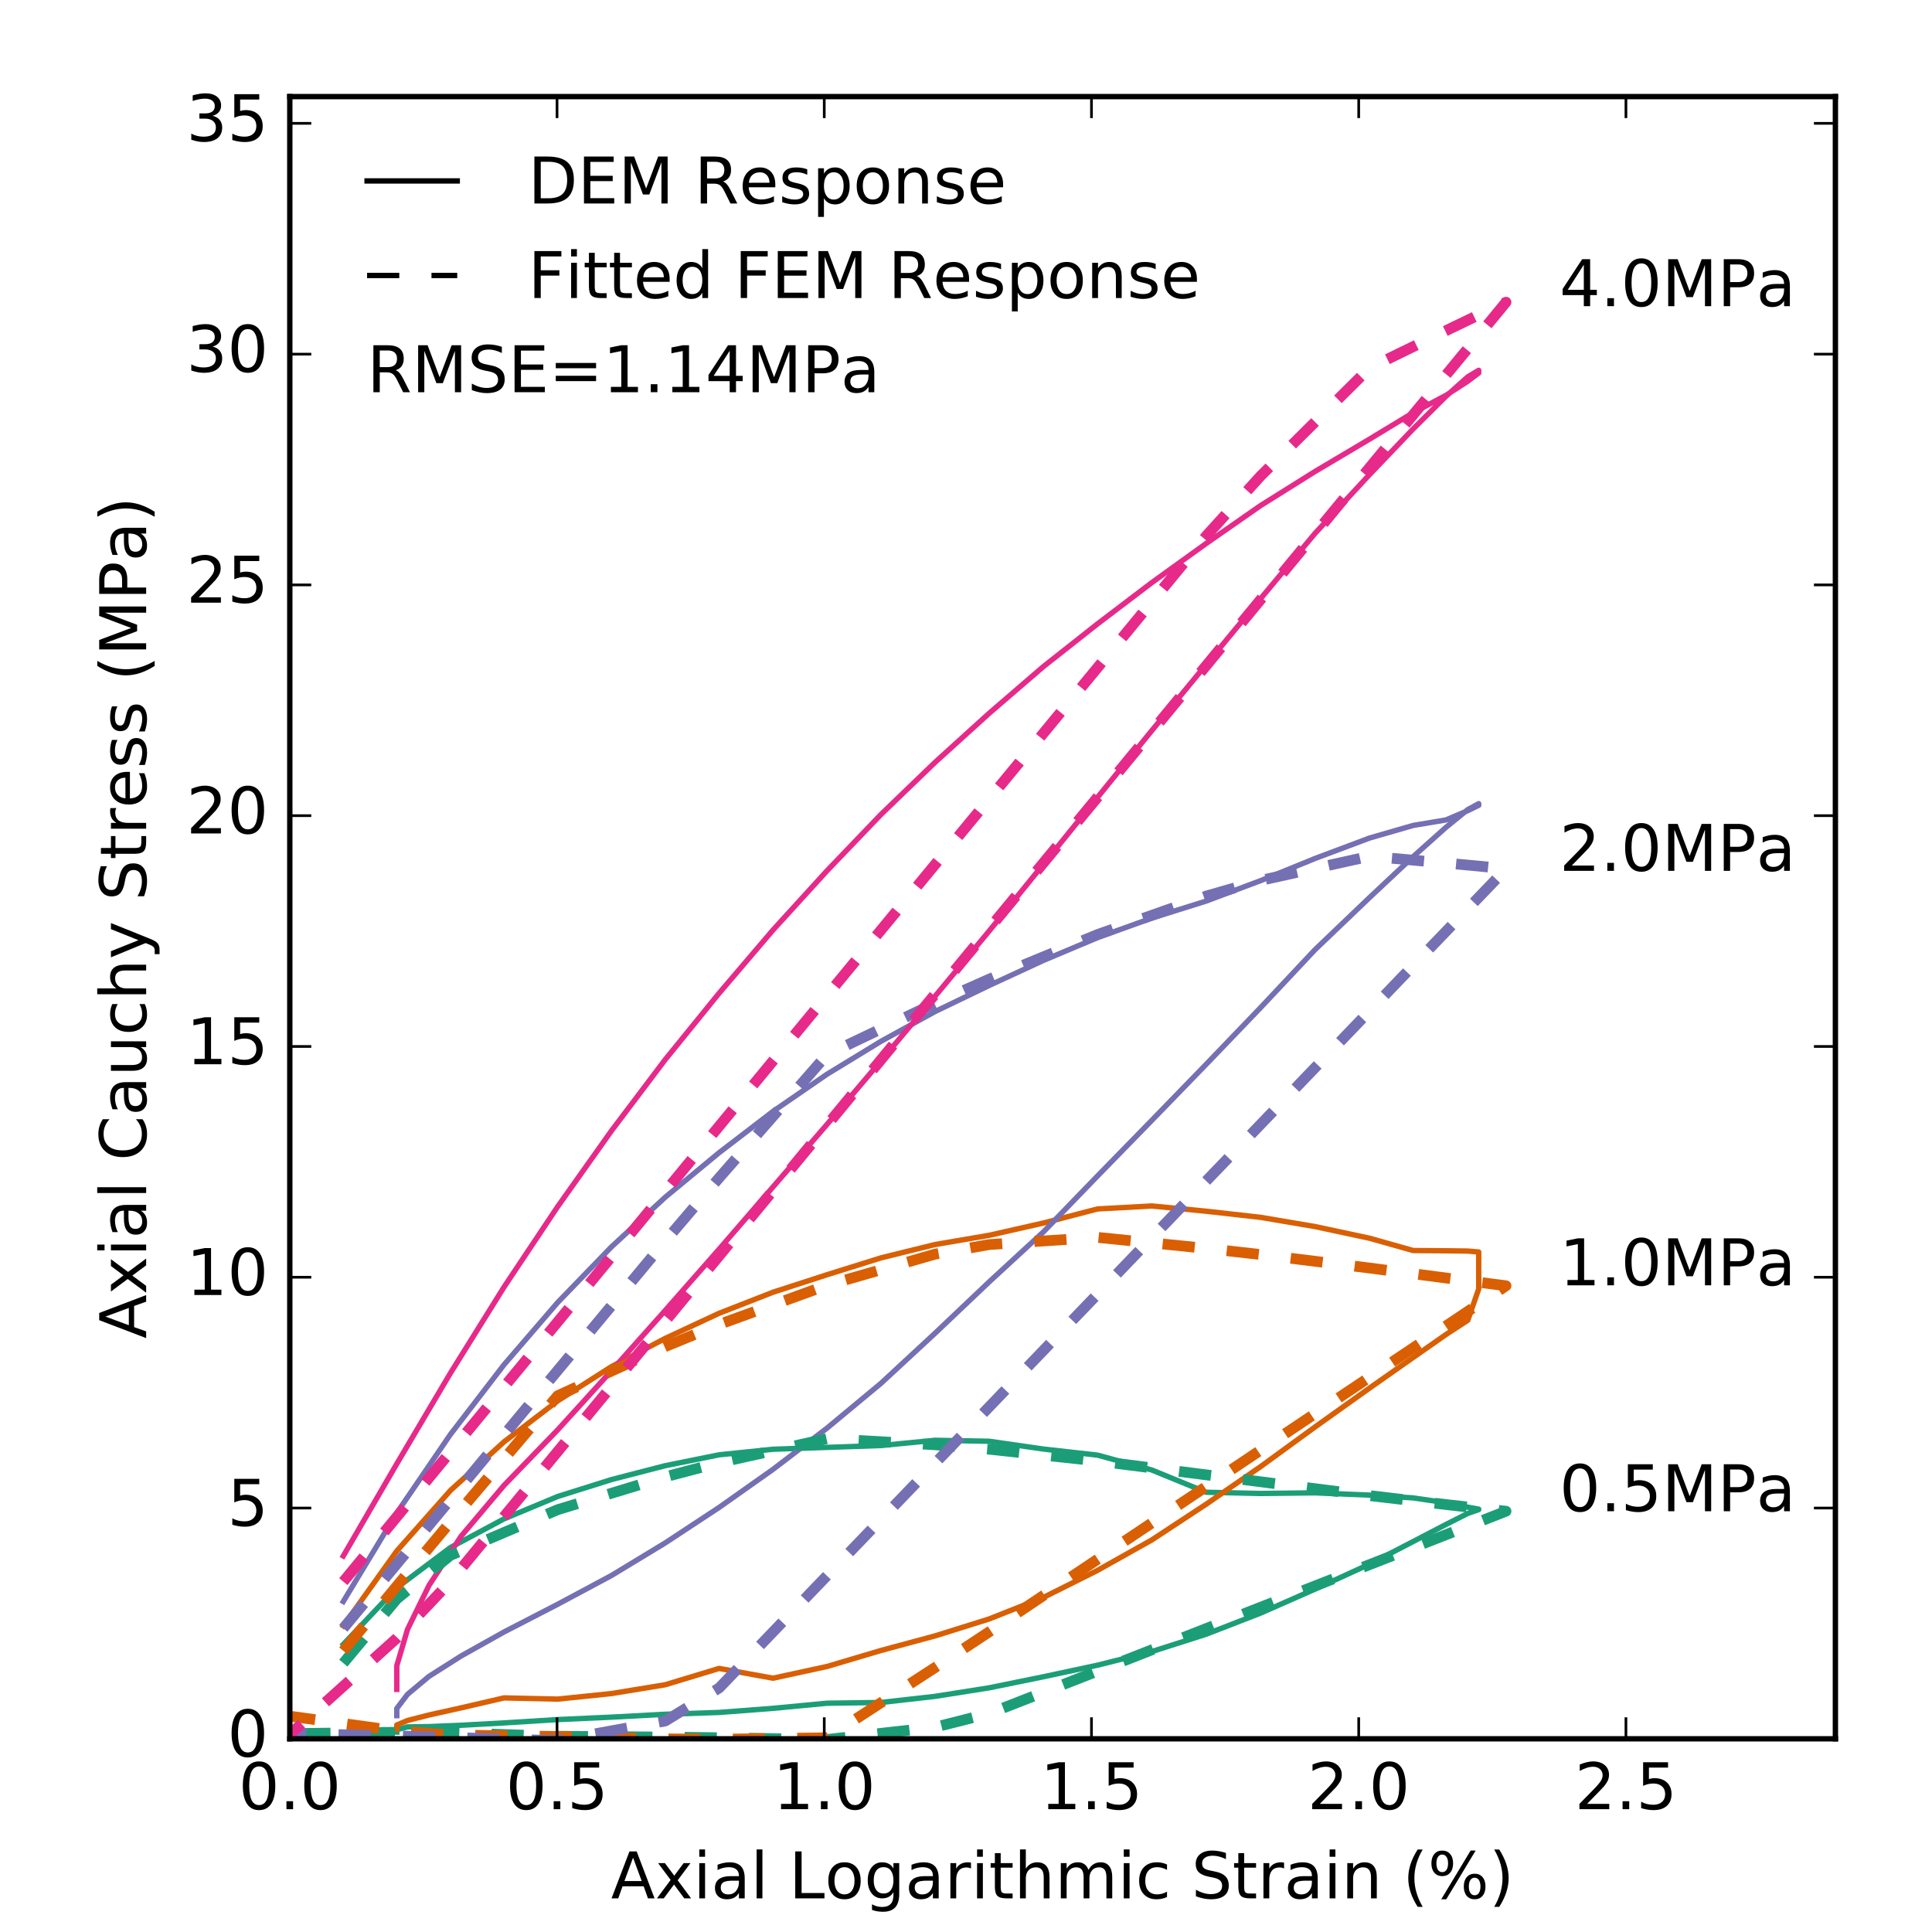 <?xml version="1.0" encoding="utf-8" standalone="no"?>
<!DOCTYPE svg PUBLIC "-//W3C//DTD SVG 1.1//EN"
  "http://www.w3.org/Graphics/SVG/1.1/DTD/svg11.dtd">
<!-- Created with matplotlib (http://matplotlib.org/) -->
<svg height="360pt" version="1.1" viewBox="0 0 360 360" width="360pt" xmlns="http://www.w3.org/2000/svg" xmlns:xlink="http://www.w3.org/1999/xlink">
 <defs>
  <style type="text/css">
*{stroke-linecap:butt;stroke-linejoin:round;stroke-miterlimit:100000;}
  </style>
 </defs>
 <g id="figure_1">
  <g id="patch_1">
   <path d="M 0 360 
L 360 360 
L 360 0 
L 0 0 
z
" style="fill:#ffffff;"/>
  </g>
  <g id="axes_1">
   <g id="patch_2">
    <path d="M 54 324 
L 342 324 
L 342 18 
L 54 18 
z
" style="fill:#ffffff;"/>
   </g>
   <g id="line2d_1">
    <path clip-path="url(#pdd8a6bfdb7)" d="M 63.964 306.403 
L 73.937 295.862 
L 83.921 288.363 
L 93.915 283.021 
L 103.919 278.848 
L 113.932 275.698 
L 123.956 273.109 
L 133.99 271.083 
L 144.035 270.045 
L 154.089 269.7 
L 164.153 269.355 
L 174.228 268.377 
L 184.313 268.555 
L 194.408 270.008 
L 204.513 271.143 
L 214.628 273.914 
L 224.754 278.06 
L 234.89 278.287 
L 245.037 278.171 
L 255.194 278.592 
L 263.327 279.112 
L 269.431 280.012 
L 273.502 280.837 
L 275.538 281.206 
L 275.538 281.295 
L 273.502 282.002 
L 269.431 284.062 
L 263.327 287.238 
L 255.194 291.456 
L 245.037 296.107 
L 234.89 300.58 
L 224.754 304.51 
L 214.628 307.743 
L 204.513 310.282 
L 194.408 312.441 
L 184.313 314.5 
L 174.228 316.093 
L 164.153 317.233 
L 154.089 317.369 
L 144.035 318.324 
L 133.99 319.09 
L 123.956 319.427 
L 113.932 319.964 
L 103.919 320.418 
L 93.915 321.039 
L 85.919 321.477 
L 79.926 321.725 
L 75.933 321.781 
L 73.937 322.314 
L 73.937 322.752 
" style="fill:none;stroke:#1b9e77;stroke-linecap:square;"/>
   </g>
   <g id="line2d_2">
    <path clip-path="url(#pdd8a6bfdb7)" d="M 63.964 302.957 
L 73.937 289.002 
L 83.921 277.734 
L 93.915 268.667 
L 103.919 261.029 
L 113.932 254.655 
L 123.956 249.387 
L 133.99 244.711 
L 144.035 240.788 
L 154.089 237.53 
L 164.153 234.387 
L 174.228 231.9 
L 184.313 230.181 
L 194.408 227.896 
L 204.513 225.267 
L 214.628 224.717 
L 224.754 225.693 
L 234.89 226.835 
L 245.037 228.552 
L 255.194 230.726 
L 263.327 233.016 
L 269.431 233.063 
L 273.502 233.116 
L 275.538 233.291 
L 275.538 240.173 
L 273.502 246.012 
L 269.431 248.67 
L 263.327 252.941 
L 255.194 258.649 
L 245.037 265.892 
L 234.89 273.285 
L 224.754 280.282 
L 214.628 286.939 
L 204.513 292.613 
L 194.408 297.667 
L 184.313 301.67 
L 174.228 304.826 
L 164.153 307.542 
L 154.089 310.528 
L 144.035 312.707 
L 133.99 310.887 
L 123.956 313.926 
L 113.932 315.571 
L 103.919 316.605 
L 93.915 316.379 
L 85.919 318.232 
L 79.926 319.565 
L 75.933 320.587 
L 73.937 321.425 
L 73.937 322.217 
" style="fill:none;stroke:#d95f02;stroke-linecap:square;"/>
   </g>
   <g id="line2d_3">
    <path clip-path="url(#pdd8a6bfdb7)" d="M 63.964 298.417 
L 73.937 281.914 
L 83.921 267.296 
L 93.915 254.297 
L 103.919 242.694 
L 113.932 232.337 
L 123.956 223.083 
L 133.99 214.79 
L 144.035 207.094 
L 154.089 200.175 
L 164.153 194.036 
L 174.228 188.493 
L 184.313 183.632 
L 194.408 178.97 
L 204.513 174.707 
L 214.628 171.076 
L 224.754 167.899 
L 234.89 164.097 
L 245.037 159.966 
L 255.194 156.156 
L 263.327 153.806 
L 269.431 152.784 
L 273.502 151.051 
L 275.538 150.057 
L 275.538 149.745 
L 273.502 150.853 
L 269.431 154.163 
L 263.327 159.618 
L 255.194 167.246 
L 245.037 176.959 
L 234.89 187.759 
L 224.754 198.318 
L 214.628 208.754 
L 204.513 219.119 
L 194.408 229.564 
L 184.313 238.864 
L 174.228 248.435 
L 164.153 257.764 
L 154.089 266.121 
L 144.035 273.795 
L 133.99 280.895 
L 123.956 287.499 
L 113.932 293.576 
L 103.919 298.933 
L 93.915 304.096 
L 85.919 308.571 
L 79.926 312.374 
L 75.933 315.715 
L 73.937 318.345 
L 73.937 319.692 
" style="fill:none;stroke:#7570b3;stroke-linecap:square;"/>
   </g>
   <g id="line2d_4">
    <path clip-path="url(#pdd8a6bfdb7)" d="M 63.964 289.936 
L 73.937 272.759 
L 83.921 255.875 
L 93.915 239.825 
L 103.919 224.83 
L 113.932 210.716 
L 123.956 197.438 
L 133.99 185.077 
L 144.035 173.295 
L 154.089 162.264 
L 164.153 151.765 
L 174.228 142.055 
L 184.313 132.914 
L 194.408 124.221 
L 204.513 116.248 
L 214.628 108.56 
L 224.754 101.268 
L 234.89 94.205 
L 245.037 87.853 
L 255.194 81.825 
L 263.327 76.898 
L 269.431 73.671 
L 273.502 71.029 
L 275.538 69.504 
L 275.538 69 
L 273.502 70.216 
L 269.431 73.855 
L 263.327 79.916 
L 255.194 88.427 
L 245.037 99.381 
L 234.89 111.553 
L 224.754 123.821 
L 214.628 136.125 
L 204.513 148.568 
L 194.408 161.062 
L 184.313 173.481 
L 174.228 185.643 
L 164.153 197.679 
L 154.089 209.53 
L 144.035 221.171 
L 133.99 232.773 
L 123.956 244.179 
L 113.932 255.422 
L 103.919 266.431 
L 93.915 276.776 
L 85.919 286.251 
L 79.926 295.439 
L 75.933 303.615 
L 73.937 310.383 
L 73.937 314.792 
" style="fill:none;stroke:#e7298a;stroke-linecap:square;"/>
   </g>
   <g id="line2d_5">
    <path clip-path="url(#pdd8a6bfdb7)" d="M 63.971 309.893 
L 73.942 297.935 
L 83.926 289.814 
L 93.922 285.56 
L 103.919 281.307 
L 113.94 278.249 
L 123.961 275.194 
L 133.995 272.548 
L 144.042 270.314 
L 154.089 268.079 
L 164.161 268.645 
L 174.233 269.211 
L 184.317 270.041 
L 194.415 271.136 
L 204.512 272.232 
L 214.636 273.523 
L 224.759 274.814 
L 234.895 276.105 
L 245.044 277.396 
L 255.194 278.687 
L 262.822 279.575 
L 270.449 280.463 
L 275.539 281.044 
L 278.083 281.318 
L 280.627 281.592 
L 278.085 282.588 
L 275.536 283.586 
L 270.452 285.576 
L 262.817 288.563 
L 255.183 291.551 
L 245.044 295.519 
L 234.895 299.491 
L 224.759 303.458 
L 214.637 307.42 
L 204.514 311.381 
L 194.417 315.333 
L 184.321 319.285 
L 174.236 321.839 
L 164.164 322.982 
L 154.091 324.125 
L 144.044 323.961 
L 133.997 323.797 
L 123.962 323.676 
L 113.941 323.599 
L 103.919 323.522 
L 93.923 323.202 
L 83.927 322.882 
L 73.943 322.78 
L 63.972 322.906 
L 54 323.032 
" style="fill:none;stroke:#1b9e77;stroke-dasharray:6,6;stroke-dashoffset:0.0;stroke-width:2.0;"/>
   </g>
   <g id="line2d_6">
    <path clip-path="url(#pdd8a6bfdb7)" d="M 63.972 307.616 
L 73.943 295.533 
L 83.927 283.606 
L 93.923 271.838 
L 103.92 260.07 
L 113.941 255.478 
L 123.962 250.906 
L 133.996 246.793 
L 144.042 243.143 
L 154.089 239.492 
L 164.161 236.592 
L 174.233 233.692 
L 184.318 231.907 
L 194.415 231.237 
L 204.512 230.568 
L 214.635 231.591 
L 224.758 232.622 
L 234.894 233.765 
L 245.042 235.021 
L 255.191 236.277 
L 262.819 237.27 
L 270.446 238.263 
L 275.537 238.925 
L 278.081 239.255 
L 280.624 239.585 
L 278.085 241.289 
L 275.536 242.994 
L 270.447 246.402 
L 262.816 251.511 
L 255.186 256.62 
L 245.041 263.412 
L 234.893 270.207 
L 224.757 276.994 
L 214.634 283.772 
L 204.511 290.55 
L 194.414 297.311 
L 184.317 304.072 
L 174.232 310.724 
L 164.16 317.266 
L 154.088 323.809 
L 144.041 323.949 
L 133.994 324.069 
L 123.959 324.018 
L 113.938 323.794 
L 103.917 323.571 
L 93.921 323.427 
L 83.924 323.283 
L 73.941 322.526 
L 63.97 321.156 
L 53.999 319.786 
" style="fill:none;stroke:#d95f02;stroke-dasharray:6,6;stroke-dashoffset:0.0;stroke-width:2.0;"/>
   </g>
   <g id="line2d_7">
    <path clip-path="url(#pdd8a6bfdb7)" d="M 63.971 303.406 
L 73.943 291.412 
L 83.926 279.403 
L 93.922 267.378 
L 103.918 255.354 
L 113.94 243.299 
L 123.961 231.244 
L 133.995 219.479 
L 144.042 208.003 
L 154.089 196.527 
L 164.161 191.718 
L 174.233 186.93 
L 184.318 182.454 
L 194.416 178.295 
L 204.513 174.137 
L 214.636 170.552 
L 224.759 166.969 
L 234.895 164.053 
L 245.045 161.806 
L 255.194 159.559 
L 262.823 160.234 
L 270.447 160.914 
L 275.542 161.385 
L 278.083 161.644 
L 280.624 161.904 
L 278.089 164.55 
L 275.54 167.203 
L 270.451 172.5 
L 262.819 180.443 
L 255.187 188.387 
L 245.045 198.943 
L 234.896 209.507 
L 224.759 220.058 
L 214.635 230.595 
L 204.512 241.132 
L 194.414 251.643 
L 184.317 262.153 
L 174.232 272.65 
L 164.16 283.134 
L 154.088 293.618 
L 144.042 304.076 
L 133.995 314.534 
L 123.961 320.682 
L 113.939 322.515 
L 103.918 324.349 
L 93.922 324.048 
L 83.925 323.74 
L 73.942 323.469 
L 63.971 323.238 
L 54 323.006 
" style="fill:none;stroke:#7570b3;stroke-dasharray:6,6;stroke-dashoffset:0.0;stroke-width:2.0;"/>
   </g>
   <g id="line2d_8">
    <path clip-path="url(#pdd8a6bfdb7)" d="M 63.972 294.715 
L 73.943 282.632 
L 83.927 270.533 
L 93.923 258.419 
L 103.919 246.304 
L 113.941 234.16 
L 123.962 222.015 
L 133.996 209.855 
L 144.043 197.68 
L 154.09 185.504 
L 164.163 173.298 
L 174.235 161.092 
L 184.32 148.87 
L 194.418 136.633 
L 204.516 124.396 
L 214.64 112.128 
L 224.764 99.86 
L 234.901 88.686 
L 245.051 78.622 
L 255.2 68.558 
L 262.829 64.833 
L 270.452 61.122 
L 275.552 58.668 
L 278.09 57.488 
L 280.628 56.308 
L 278.098 59.382 
L 275.547 62.474 
L 270.458 68.64 
L 262.826 77.89 
L 255.193 87.14 
L 245.051 99.43 
L 234.901 111.729 
L 224.765 124.013 
L 214.642 136.281 
L 204.519 148.549 
L 194.421 160.786 
L 184.324 173.024 
L 174.239 185.245 
L 164.167 197.452 
L 154.095 209.658 
L 144.049 221.833 
L 134.003 234.009 
L 123.969 246.169 
L 113.947 258.314 
L 103.926 270.458 
L 93.929 282.573 
L 83.933 294.687 
L 73.949 305.233 
L 63.979 314.201 
L 54.008 323.169 
" style="fill:none;stroke:#e7298a;stroke-dasharray:6,6;stroke-dashoffset:0.0;stroke-width:2.0;"/>
   </g>
   <g id="patch_3">
    <path d="M 342 324 
L 342 18 
" style="fill:none;stroke:#000000;stroke-linecap:square;stroke-linejoin:miter;"/>
   </g>
   <g id="patch_4">
    <path d="M 54 324 
L 342 324 
" style="fill:none;stroke:#000000;stroke-linecap:square;stroke-linejoin:miter;"/>
   </g>
   <g id="patch_5">
    <path d="M 54 18 
L 342 18 
" style="fill:none;stroke:#000000;stroke-linecap:square;stroke-linejoin:miter;"/>
   </g>
   <g id="patch_6">
    <path d="M 54 324 
L 54 18 
" style="fill:none;stroke:#000000;stroke-linecap:square;stroke-linejoin:miter;"/>
   </g>
   <g id="matplotlib.axis_1">
    <g id="xtick_1">
     <g id="line2d_9">
      <defs>
       <path d="M 0 0 
L 0 -4 
" id="m0131e98c59" style="stroke:#000000;stroke-width:0.5;"/>
      </defs>
      <g>
       <use style="stroke:#000000;stroke-width:0.5;" x="54.0" xlink:href="#m0131e98c59" y="324.0"/>
      </g>
     </g>
     <g id="line2d_10">
      <defs>
       <path d="M 0 0 
L 0 4 
" id="m4ff330adbf" style="stroke:#000000;stroke-width:0.5;"/>
      </defs>
      <g>
       <use style="stroke:#000000;stroke-width:0.5;" x="54.0" xlink:href="#m4ff330adbf" y="18.0"/>
      </g>
     </g>
     <g id="text_1">
      <!-- 0.0 -->
      <defs>
       <path d="M 31.781 66.406 
Q 24.172 66.406 20.328 58.906 
Q 16.5 51.422 16.5 36.375 
Q 16.5 21.391 20.328 13.891 
Q 24.172 6.391 31.781 6.391 
Q 39.453 6.391 43.281 13.891 
Q 47.125 21.391 47.125 36.375 
Q 47.125 51.422 43.281 58.906 
Q 39.453 66.406 31.781 66.406 
M 31.781 74.219 
Q 44.047 74.219 50.516 64.516 
Q 56.984 54.828 56.984 36.375 
Q 56.984 17.969 50.516 8.266 
Q 44.047 -1.422 31.781 -1.422 
Q 19.531 -1.422 13.062 8.266 
Q 6.594 17.969 6.594 36.375 
Q 6.594 54.828 13.062 64.516 
Q 19.531 74.219 31.781 74.219 
" id="BitstreamVeraSans-Roman-30"/>
       <path d="M 10.688 12.406 
L 21 12.406 
L 21 0 
L 10.688 0 
z
" id="BitstreamVeraSans-Roman-2e"/>
      </defs>
      <g transform="translate(44.458 337.118)scale(0.12 -0.12)">
       <use xlink:href="#BitstreamVeraSans-Roman-30"/>
       <use x="63.623" xlink:href="#BitstreamVeraSans-Roman-2e"/>
       <use x="95.41" xlink:href="#BitstreamVeraSans-Roman-30"/>
      </g>
     </g>
    </g>
    <g id="xtick_2">
     <g id="line2d_11">
      <g>
       <use style="stroke:#000000;stroke-width:0.5;" x="103.794" xlink:href="#m0131e98c59" y="324.0"/>
      </g>
     </g>
     <g id="line2d_12">
      <g>
       <use style="stroke:#000000;stroke-width:0.5;" x="103.794" xlink:href="#m4ff330adbf" y="18.0"/>
      </g>
     </g>
     <g id="text_2">
      <!-- 0.5 -->
      <defs>
       <path d="M 10.797 72.906 
L 49.516 72.906 
L 49.516 64.594 
L 19.828 64.594 
L 19.828 46.734 
Q 21.969 47.469 24.109 47.828 
Q 26.266 48.188 28.422 48.188 
Q 40.625 48.188 47.75 41.5 
Q 54.891 34.812 54.891 23.391 
Q 54.891 11.625 47.562 5.094 
Q 40.234 -1.422 26.906 -1.422 
Q 22.312 -1.422 17.547 -0.641 
Q 12.797 0.141 7.719 1.703 
L 7.719 11.625 
Q 12.109 9.234 16.797 8.062 
Q 21.484 6.891 26.703 6.891 
Q 35.156 6.891 40.078 11.328 
Q 45.016 15.766 45.016 23.391 
Q 45.016 31 40.078 35.438 
Q 35.156 39.891 26.703 39.891 
Q 22.75 39.891 18.812 39.016 
Q 14.891 38.141 10.797 36.281 
z
" id="BitstreamVeraSans-Roman-35"/>
      </defs>
      <g transform="translate(94.252 337.118)scale(0.12 -0.12)">
       <use xlink:href="#BitstreamVeraSans-Roman-30"/>
       <use x="63.623" xlink:href="#BitstreamVeraSans-Roman-2e"/>
       <use x="95.41" xlink:href="#BitstreamVeraSans-Roman-35"/>
      </g>
     </g>
    </g>
    <g id="xtick_3">
     <g id="line2d_13">
      <g>
       <use style="stroke:#000000;stroke-width:0.5;" x="153.588" xlink:href="#m0131e98c59" y="324.0"/>
      </g>
     </g>
     <g id="line2d_14">
      <g>
       <use style="stroke:#000000;stroke-width:0.5;" x="153.588" xlink:href="#m4ff330adbf" y="18.0"/>
      </g>
     </g>
     <g id="text_3">
      <!-- 1.0 -->
      <defs>
       <path d="M 12.406 8.297 
L 28.516 8.297 
L 28.516 63.922 
L 10.984 60.406 
L 10.984 69.391 
L 28.422 72.906 
L 38.281 72.906 
L 38.281 8.297 
L 54.391 8.297 
L 54.391 0 
L 12.406 0 
z
" id="BitstreamVeraSans-Roman-31"/>
      </defs>
      <g transform="translate(144.046 337.118)scale(0.12 -0.12)">
       <use xlink:href="#BitstreamVeraSans-Roman-31"/>
       <use x="63.623" xlink:href="#BitstreamVeraSans-Roman-2e"/>
       <use x="95.41" xlink:href="#BitstreamVeraSans-Roman-30"/>
      </g>
     </g>
    </g>
    <g id="xtick_4">
     <g id="line2d_15">
      <g>
       <use style="stroke:#000000;stroke-width:0.5;" x="203.381" xlink:href="#m0131e98c59" y="324.0"/>
      </g>
     </g>
     <g id="line2d_16">
      <g>
       <use style="stroke:#000000;stroke-width:0.5;" x="203.381" xlink:href="#m4ff330adbf" y="18.0"/>
      </g>
     </g>
     <g id="text_4">
      <!-- 1.5 -->
      <g transform="translate(193.839 337.118)scale(0.12 -0.12)">
       <use xlink:href="#BitstreamVeraSans-Roman-31"/>
       <use x="63.623" xlink:href="#BitstreamVeraSans-Roman-2e"/>
       <use x="95.41" xlink:href="#BitstreamVeraSans-Roman-35"/>
      </g>
     </g>
    </g>
    <g id="xtick_5">
     <g id="line2d_17">
      <g>
       <use style="stroke:#000000;stroke-width:0.5;" x="253.175" xlink:href="#m0131e98c59" y="324.0"/>
      </g>
     </g>
     <g id="line2d_18">
      <g>
       <use style="stroke:#000000;stroke-width:0.5;" x="253.175" xlink:href="#m4ff330adbf" y="18.0"/>
      </g>
     </g>
     <g id="text_5">
      <!-- 2.0 -->
      <defs>
       <path d="M 19.188 8.297 
L 53.609 8.297 
L 53.609 0 
L 7.328 0 
L 7.328 8.297 
Q 12.938 14.109 22.625 23.891 
Q 32.328 33.688 34.812 36.531 
Q 39.547 41.844 41.422 45.531 
Q 43.312 49.219 43.312 52.781 
Q 43.312 58.594 39.234 62.25 
Q 35.156 65.922 28.609 65.922 
Q 23.969 65.922 18.812 64.312 
Q 13.672 62.703 7.812 59.422 
L 7.812 69.391 
Q 13.766 71.781 18.938 73 
Q 24.125 74.219 28.422 74.219 
Q 39.75 74.219 46.484 68.547 
Q 53.219 62.891 53.219 53.422 
Q 53.219 48.922 51.531 44.891 
Q 49.859 40.875 45.406 35.406 
Q 44.188 33.984 37.641 27.219 
Q 31.109 20.453 19.188 8.297 
" id="BitstreamVeraSans-Roman-32"/>
      </defs>
      <g transform="translate(243.633 337.118)scale(0.12 -0.12)">
       <use xlink:href="#BitstreamVeraSans-Roman-32"/>
       <use x="63.623" xlink:href="#BitstreamVeraSans-Roman-2e"/>
       <use x="95.41" xlink:href="#BitstreamVeraSans-Roman-30"/>
      </g>
     </g>
    </g>
    <g id="xtick_6">
     <g id="line2d_19">
      <g>
       <use style="stroke:#000000;stroke-width:0.5;" x="302.969" xlink:href="#m0131e98c59" y="324.0"/>
      </g>
     </g>
     <g id="line2d_20">
      <g>
       <use style="stroke:#000000;stroke-width:0.5;" x="302.969" xlink:href="#m4ff330adbf" y="18.0"/>
      </g>
     </g>
     <g id="text_6">
      <!-- 2.5 -->
      <g transform="translate(293.427 337.118)scale(0.12 -0.12)">
       <use xlink:href="#BitstreamVeraSans-Roman-32"/>
       <use x="63.623" xlink:href="#BitstreamVeraSans-Roman-2e"/>
       <use x="95.41" xlink:href="#BitstreamVeraSans-Roman-35"/>
      </g>
     </g>
    </g>
    <g id="text_7">
     <!-- Axial Logarithmic Strain (%) -->
     <defs>
      <path d="M 54.891 54.688 
L 35.109 28.078 
L 55.906 0 
L 45.312 0 
L 29.391 21.484 
L 13.484 0 
L 2.875 0 
L 24.125 28.609 
L 4.688 54.688 
L 15.281 54.688 
L 29.781 35.203 
L 44.281 54.688 
z
" id="BitstreamVeraSans-Roman-78"/>
      <path d="M 54.891 33.016 
L 54.891 0 
L 45.906 0 
L 45.906 32.719 
Q 45.906 40.484 42.875 44.328 
Q 39.844 48.188 33.797 48.188 
Q 26.516 48.188 22.312 43.547 
Q 18.109 38.922 18.109 30.906 
L 18.109 0 
L 9.078 0 
L 9.078 54.688 
L 18.109 54.688 
L 18.109 46.188 
Q 21.344 51.125 25.703 53.562 
Q 30.078 56 35.797 56 
Q 45.219 56 50.047 50.172 
Q 54.891 44.344 54.891 33.016 
" id="BitstreamVeraSans-Roman-6e"/>
      <path id="BitstreamVeraSans-Roman-20"/>
      <path d="M 53.516 70.516 
L 53.516 60.891 
Q 47.906 63.578 42.922 64.891 
Q 37.938 66.219 33.297 66.219 
Q 25.25 66.219 20.875 63.094 
Q 16.5 59.969 16.5 54.203 
Q 16.5 49.359 19.406 46.891 
Q 22.312 44.438 30.422 42.922 
L 36.375 41.703 
Q 47.406 39.594 52.656 34.297 
Q 57.906 29 57.906 20.125 
Q 57.906 9.516 50.797 4.047 
Q 43.703 -1.422 29.984 -1.422 
Q 24.812 -1.422 18.969 -0.25 
Q 13.141 0.922 6.891 3.219 
L 6.891 13.375 
Q 12.891 10.016 18.656 8.297 
Q 24.422 6.594 29.984 6.594 
Q 38.422 6.594 43.016 9.906 
Q 47.609 13.234 47.609 19.391 
Q 47.609 24.75 44.312 27.781 
Q 41.016 30.812 33.5 32.328 
L 27.484 33.5 
Q 16.453 35.688 11.516 40.375 
Q 6.594 45.062 6.594 53.422 
Q 6.594 63.094 13.406 68.656 
Q 20.219 74.219 32.172 74.219 
Q 37.312 74.219 42.625 73.281 
Q 47.953 72.359 53.516 70.516 
" id="BitstreamVeraSans-Roman-53"/>
      <path d="M 34.281 27.484 
Q 23.391 27.484 19.188 25 
Q 14.984 22.516 14.984 16.5 
Q 14.984 11.719 18.141 8.906 
Q 21.297 6.109 26.703 6.109 
Q 34.188 6.109 38.703 11.406 
Q 43.219 16.703 43.219 25.484 
L 43.219 27.484 
z
M 52.203 31.203 
L 52.203 0 
L 43.219 0 
L 43.219 8.297 
Q 40.141 3.328 35.547 0.953 
Q 30.953 -1.422 24.312 -1.422 
Q 15.922 -1.422 10.953 3.297 
Q 6 8.016 6 15.922 
Q 6 25.141 12.172 29.828 
Q 18.359 34.516 30.609 34.516 
L 43.219 34.516 
L 43.219 35.406 
Q 43.219 41.609 39.141 45 
Q 35.062 48.391 27.688 48.391 
Q 23 48.391 18.547 47.266 
Q 14.109 46.141 10.016 43.891 
L 10.016 52.203 
Q 14.938 54.109 19.578 55.047 
Q 24.219 56 28.609 56 
Q 40.484 56 46.344 49.844 
Q 52.203 43.703 52.203 31.203 
" id="BitstreamVeraSans-Roman-61"/>
      <path d="M 41.109 46.297 
Q 39.594 47.172 37.812 47.578 
Q 36.031 48 33.891 48 
Q 26.266 48 22.188 43.047 
Q 18.109 38.094 18.109 28.812 
L 18.109 0 
L 9.078 0 
L 9.078 54.688 
L 18.109 54.688 
L 18.109 46.188 
Q 20.953 51.172 25.484 53.578 
Q 30.031 56 36.531 56 
Q 37.453 56 38.578 55.875 
Q 39.703 55.766 41.062 55.516 
z
" id="BitstreamVeraSans-Roman-72"/>
      <path d="M 8.016 75.875 
L 15.828 75.875 
Q 23.141 64.359 26.781 53.312 
Q 30.422 42.281 30.422 31.391 
Q 30.422 20.453 26.781 9.375 
Q 23.141 -1.703 15.828 -13.188 
L 8.016 -13.188 
Q 14.5 -2 17.703 9.062 
Q 20.906 20.125 20.906 31.391 
Q 20.906 42.672 17.703 53.656 
Q 14.5 64.656 8.016 75.875 
" id="BitstreamVeraSans-Roman-29"/>
      <path d="M 9.422 54.688 
L 18.406 54.688 
L 18.406 0 
L 9.422 0 
z
M 9.422 75.984 
L 18.406 75.984 
L 18.406 64.594 
L 9.422 64.594 
z
" id="BitstreamVeraSans-Roman-69"/>
      <path d="M 18.312 70.219 
L 18.312 54.688 
L 36.812 54.688 
L 36.812 47.703 
L 18.312 47.703 
L 18.312 18.016 
Q 18.312 11.328 20.141 9.422 
Q 21.969 7.516 27.594 7.516 
L 36.812 7.516 
L 36.812 0 
L 27.594 0 
Q 17.188 0 13.234 3.875 
Q 9.281 7.766 9.281 18.016 
L 9.281 47.703 
L 2.688 47.703 
L 2.688 54.688 
L 9.281 54.688 
L 9.281 70.219 
z
" id="BitstreamVeraSans-Roman-74"/>
      <path d="M 48.781 52.594 
L 48.781 44.188 
Q 44.969 46.297 41.141 47.344 
Q 37.312 48.391 33.406 48.391 
Q 24.656 48.391 19.812 42.844 
Q 14.984 37.312 14.984 27.297 
Q 14.984 17.281 19.812 11.734 
Q 24.656 6.203 33.406 6.203 
Q 37.312 6.203 41.141 7.25 
Q 44.969 8.297 48.781 10.406 
L 48.781 2.094 
Q 45.016 0.344 40.984 -0.531 
Q 36.969 -1.422 32.422 -1.422 
Q 20.062 -1.422 12.781 6.344 
Q 5.516 14.109 5.516 27.297 
Q 5.516 40.672 12.859 48.328 
Q 20.219 56 33.016 56 
Q 37.156 56 41.109 55.141 
Q 45.062 54.297 48.781 52.594 
" id="BitstreamVeraSans-Roman-63"/>
      <path d="M 9.422 75.984 
L 18.406 75.984 
L 18.406 0 
L 9.422 0 
z
" id="BitstreamVeraSans-Roman-6c"/>
      <path d="M 31 75.875 
Q 24.469 64.656 21.281 53.656 
Q 18.109 42.672 18.109 31.391 
Q 18.109 20.125 21.312 9.062 
Q 24.516 -2 31 -13.188 
L 23.188 -13.188 
Q 15.875 -1.703 12.234 9.375 
Q 8.594 20.453 8.594 31.391 
Q 8.594 42.281 12.203 53.312 
Q 15.828 64.359 23.188 75.875 
z
" id="BitstreamVeraSans-Roman-28"/>
      <path d="M 34.188 63.188 
L 20.797 26.906 
L 47.609 26.906 
z
M 28.609 72.906 
L 39.797 72.906 
L 67.578 0 
L 57.328 0 
L 50.688 18.703 
L 17.828 18.703 
L 11.188 0 
L 0.781 0 
z
" id="BitstreamVeraSans-Roman-41"/>
      <path d="M 54.891 33.016 
L 54.891 0 
L 45.906 0 
L 45.906 32.719 
Q 45.906 40.484 42.875 44.328 
Q 39.844 48.188 33.797 48.188 
Q 26.516 48.188 22.312 43.547 
Q 18.109 38.922 18.109 30.906 
L 18.109 0 
L 9.078 0 
L 9.078 75.984 
L 18.109 75.984 
L 18.109 46.188 
Q 21.344 51.125 25.703 53.562 
Q 30.078 56 35.797 56 
Q 45.219 56 50.047 50.172 
Q 54.891 44.344 54.891 33.016 
" id="BitstreamVeraSans-Roman-68"/>
      <path d="M 45.406 27.984 
Q 45.406 37.75 41.375 43.109 
Q 37.359 48.484 30.078 48.484 
Q 22.859 48.484 18.828 43.109 
Q 14.797 37.75 14.797 27.984 
Q 14.797 18.266 18.828 12.891 
Q 22.859 7.516 30.078 7.516 
Q 37.359 7.516 41.375 12.891 
Q 45.406 18.266 45.406 27.984 
M 54.391 6.781 
Q 54.391 -7.172 48.188 -13.984 
Q 42 -20.797 29.203 -20.797 
Q 24.469 -20.797 20.266 -20.094 
Q 16.062 -19.391 12.109 -17.922 
L 12.109 -9.188 
Q 16.062 -11.328 19.922 -12.344 
Q 23.781 -13.375 27.781 -13.375 
Q 36.625 -13.375 41.016 -8.766 
Q 45.406 -4.156 45.406 5.172 
L 45.406 9.625 
Q 42.625 4.781 38.281 2.391 
Q 33.938 0 27.875 0 
Q 17.828 0 11.672 7.656 
Q 5.516 15.328 5.516 27.984 
Q 5.516 40.672 11.672 48.328 
Q 17.828 56 27.875 56 
Q 33.938 56 38.281 53.609 
Q 42.625 51.219 45.406 46.391 
L 45.406 54.688 
L 54.391 54.688 
z
" id="BitstreamVeraSans-Roman-67"/>
      <path d="M 9.812 72.906 
L 19.672 72.906 
L 19.672 8.297 
L 55.172 8.297 
L 55.172 0 
L 9.812 0 
z
" id="BitstreamVeraSans-Roman-4c"/>
      <path d="M 30.609 48.391 
Q 23.391 48.391 19.188 42.75 
Q 14.984 37.109 14.984 27.297 
Q 14.984 17.484 19.156 11.844 
Q 23.344 6.203 30.609 6.203 
Q 37.797 6.203 41.984 11.859 
Q 46.188 17.531 46.188 27.297 
Q 46.188 37.016 41.984 42.703 
Q 37.797 48.391 30.609 48.391 
M 30.609 56 
Q 42.328 56 49.016 48.375 
Q 55.719 40.766 55.719 27.297 
Q 55.719 13.875 49.016 6.219 
Q 42.328 -1.422 30.609 -1.422 
Q 18.844 -1.422 12.172 6.219 
Q 5.516 13.875 5.516 27.297 
Q 5.516 40.766 12.172 48.375 
Q 18.844 56 30.609 56 
" id="BitstreamVeraSans-Roman-6f"/>
      <path d="M 52 44.188 
Q 55.375 50.25 60.062 53.125 
Q 64.75 56 71.094 56 
Q 79.641 56 84.281 50.016 
Q 88.922 44.047 88.922 33.016 
L 88.922 0 
L 79.891 0 
L 79.891 32.719 
Q 79.891 40.578 77.094 44.375 
Q 74.312 48.188 68.609 48.188 
Q 61.625 48.188 57.562 43.547 
Q 53.516 38.922 53.516 30.906 
L 53.516 0 
L 44.484 0 
L 44.484 32.719 
Q 44.484 40.625 41.703 44.406 
Q 38.922 48.188 33.109 48.188 
Q 26.219 48.188 22.156 43.531 
Q 18.109 38.875 18.109 30.906 
L 18.109 0 
L 9.078 0 
L 9.078 54.688 
L 18.109 54.688 
L 18.109 46.188 
Q 21.188 51.219 25.484 53.609 
Q 29.781 56 35.688 56 
Q 41.656 56 45.828 52.969 
Q 50 49.953 52 44.188 
" id="BitstreamVeraSans-Roman-6d"/>
      <path d="M 72.703 32.078 
Q 68.453 32.078 66.031 28.469 
Q 63.625 24.859 63.625 18.406 
Q 63.625 12.062 66.031 8.422 
Q 68.453 4.781 72.703 4.781 
Q 76.859 4.781 79.266 8.422 
Q 81.688 12.062 81.688 18.406 
Q 81.688 24.812 79.266 28.438 
Q 76.859 32.078 72.703 32.078 
M 72.703 38.281 
Q 80.422 38.281 84.953 32.906 
Q 89.5 27.547 89.5 18.406 
Q 89.5 9.281 84.938 3.922 
Q 80.375 -1.422 72.703 -1.422 
Q 64.891 -1.422 60.344 3.922 
Q 55.812 9.281 55.812 18.406 
Q 55.812 27.594 60.375 32.938 
Q 64.938 38.281 72.703 38.281 
M 22.312 68.016 
Q 18.109 68.016 15.688 64.375 
Q 13.281 60.75 13.281 54.391 
Q 13.281 47.953 15.672 44.328 
Q 18.062 40.719 22.312 40.719 
Q 26.562 40.719 28.969 44.328 
Q 31.391 47.953 31.391 54.391 
Q 31.391 60.688 28.953 64.344 
Q 26.516 68.016 22.312 68.016 
M 66.406 74.219 
L 74.219 74.219 
L 28.609 -1.422 
L 20.797 -1.422 
z
M 22.312 74.219 
Q 30.031 74.219 34.609 68.875 
Q 39.203 63.531 39.203 54.391 
Q 39.203 45.172 34.641 39.844 
Q 30.078 34.516 22.312 34.516 
Q 14.547 34.516 10.031 39.859 
Q 5.516 45.219 5.516 54.391 
Q 5.516 63.484 10.047 68.844 
Q 14.594 74.219 22.312 74.219 
" id="BitstreamVeraSans-Roman-25"/>
     </defs>
     <g transform="translate(113.858 353.732)scale(0.12 -0.12)">
      <use xlink:href="#BitstreamVeraSans-Roman-41"/>
      <use x="68.408" xlink:href="#BitstreamVeraSans-Roman-78"/>
      <use x="127.588" xlink:href="#BitstreamVeraSans-Roman-69"/>
      <use x="155.371" xlink:href="#BitstreamVeraSans-Roman-61"/>
      <use x="216.65" xlink:href="#BitstreamVeraSans-Roman-6c"/>
      <use x="244.434" xlink:href="#BitstreamVeraSans-Roman-20"/>
      <use x="276.221" xlink:href="#BitstreamVeraSans-Roman-4c"/>
      <use x="331.918" xlink:href="#BitstreamVeraSans-Roman-6f"/>
      <use x="393.1" xlink:href="#BitstreamVeraSans-Roman-67"/>
      <use x="456.576" xlink:href="#BitstreamVeraSans-Roman-61"/>
      <use x="517.855" xlink:href="#BitstreamVeraSans-Roman-72"/>
      <use x="558.969" xlink:href="#BitstreamVeraSans-Roman-69"/>
      <use x="586.752" xlink:href="#BitstreamVeraSans-Roman-74"/>
      <use x="625.961" xlink:href="#BitstreamVeraSans-Roman-68"/>
      <use x="689.34" xlink:href="#BitstreamVeraSans-Roman-6d"/>
      <use x="786.752" xlink:href="#BitstreamVeraSans-Roman-69"/>
      <use x="814.535" xlink:href="#BitstreamVeraSans-Roman-63"/>
      <use x="869.516" xlink:href="#BitstreamVeraSans-Roman-20"/>
      <use x="901.303" xlink:href="#BitstreamVeraSans-Roman-53"/>
      <use x="964.779" xlink:href="#BitstreamVeraSans-Roman-74"/>
      <use x="1003.988" xlink:href="#BitstreamVeraSans-Roman-72"/>
      <use x="1045.102" xlink:href="#BitstreamVeraSans-Roman-61"/>
      <use x="1106.381" xlink:href="#BitstreamVeraSans-Roman-69"/>
      <use x="1134.164" xlink:href="#BitstreamVeraSans-Roman-6e"/>
      <use x="1197.543" xlink:href="#BitstreamVeraSans-Roman-20"/>
      <use x="1229.33" xlink:href="#BitstreamVeraSans-Roman-28"/>
      <use x="1268.344" xlink:href="#BitstreamVeraSans-Roman-25"/>
      <use x="1363.363" xlink:href="#BitstreamVeraSans-Roman-29"/>
     </g>
    </g>
   </g>
   <g id="matplotlib.axis_2">
    <g id="ytick_1">
     <g id="line2d_21">
      <defs>
       <path d="M 0 0 
L 4 0 
" id="m3851ad8155" style="stroke:#000000;stroke-width:0.5;"/>
      </defs>
      <g>
       <use style="stroke:#000000;stroke-width:0.5;" x="54.0" xlink:href="#m3851ad8155" y="324.0"/>
      </g>
     </g>
     <g id="line2d_22">
      <defs>
       <path d="M 0 0 
L -4 0 
" id="m142c3c78da" style="stroke:#000000;stroke-width:0.5;"/>
      </defs>
      <g>
       <use style="stroke:#000000;stroke-width:0.5;" x="342.0" xlink:href="#m142c3c78da" y="324.0"/>
      </g>
     </g>
     <g id="text_8">
      <!-- 0 -->
      <g transform="translate(42.365 327.311)scale(0.12 -0.12)">
       <use xlink:href="#BitstreamVeraSans-Roman-30"/>
      </g>
     </g>
    </g>
    <g id="ytick_2">
     <g id="line2d_23">
      <g>
       <use style="stroke:#000000;stroke-width:0.5;" x="54.0" xlink:href="#m3851ad8155" y="280.998"/>
      </g>
     </g>
     <g id="line2d_24">
      <g>
       <use style="stroke:#000000;stroke-width:0.5;" x="342.0" xlink:href="#m142c3c78da" y="280.998"/>
      </g>
     </g>
     <g id="text_9">
      <!-- 5 -->
      <g transform="translate(42.365 284.309)scale(0.12 -0.12)">
       <use xlink:href="#BitstreamVeraSans-Roman-35"/>
      </g>
     </g>
    </g>
    <g id="ytick_3">
     <g id="line2d_25">
      <g>
       <use style="stroke:#000000;stroke-width:0.5;" x="54.0" xlink:href="#m3851ad8155" y="237.995"/>
      </g>
     </g>
     <g id="line2d_26">
      <g>
       <use style="stroke:#000000;stroke-width:0.5;" x="342.0" xlink:href="#m142c3c78da" y="237.995"/>
      </g>
     </g>
     <g id="text_10">
      <!-- 10 -->
      <g transform="translate(34.73 241.306)scale(0.12 -0.12)">
       <use xlink:href="#BitstreamVeraSans-Roman-31"/>
       <use x="63.623" xlink:href="#BitstreamVeraSans-Roman-30"/>
      </g>
     </g>
    </g>
    <g id="ytick_4">
     <g id="line2d_27">
      <g>
       <use style="stroke:#000000;stroke-width:0.5;" x="54.0" xlink:href="#m3851ad8155" y="194.993"/>
      </g>
     </g>
     <g id="line2d_28">
      <g>
       <use style="stroke:#000000;stroke-width:0.5;" x="342.0" xlink:href="#m142c3c78da" y="194.993"/>
      </g>
     </g>
     <g id="text_11">
      <!-- 15 -->
      <g transform="translate(34.73 198.304)scale(0.12 -0.12)">
       <use xlink:href="#BitstreamVeraSans-Roman-31"/>
       <use x="63.623" xlink:href="#BitstreamVeraSans-Roman-35"/>
      </g>
     </g>
    </g>
    <g id="ytick_5">
     <g id="line2d_29">
      <g>
       <use style="stroke:#000000;stroke-width:0.5;" x="54.0" xlink:href="#m3851ad8155" y="151.99"/>
      </g>
     </g>
     <g id="line2d_30">
      <g>
       <use style="stroke:#000000;stroke-width:0.5;" x="342.0" xlink:href="#m142c3c78da" y="151.99"/>
      </g>
     </g>
     <g id="text_12">
      <!-- 20 -->
      <g transform="translate(34.73 155.302)scale(0.12 -0.12)">
       <use xlink:href="#BitstreamVeraSans-Roman-32"/>
       <use x="63.623" xlink:href="#BitstreamVeraSans-Roman-30"/>
      </g>
     </g>
    </g>
    <g id="ytick_6">
     <g id="line2d_31">
      <g>
       <use style="stroke:#000000;stroke-width:0.5;" x="54.0" xlink:href="#m3851ad8155" y="108.988"/>
      </g>
     </g>
     <g id="line2d_32">
      <g>
       <use style="stroke:#000000;stroke-width:0.5;" x="342.0" xlink:href="#m142c3c78da" y="108.988"/>
      </g>
     </g>
     <g id="text_13">
      <!-- 25 -->
      <g transform="translate(34.73 112.299)scale(0.12 -0.12)">
       <use xlink:href="#BitstreamVeraSans-Roman-32"/>
       <use x="63.623" xlink:href="#BitstreamVeraSans-Roman-35"/>
      </g>
     </g>
    </g>
    <g id="ytick_7">
     <g id="line2d_33">
      <g>
       <use style="stroke:#000000;stroke-width:0.5;" x="54.0" xlink:href="#m3851ad8155" y="65.986"/>
      </g>
     </g>
     <g id="line2d_34">
      <g>
       <use style="stroke:#000000;stroke-width:0.5;" x="342.0" xlink:href="#m142c3c78da" y="65.986"/>
      </g>
     </g>
     <g id="text_14">
      <!-- 30 -->
      <defs>
       <path d="M 40.578 39.312 
Q 47.656 37.797 51.625 33 
Q 55.609 28.219 55.609 21.188 
Q 55.609 10.406 48.188 4.484 
Q 40.766 -1.422 27.094 -1.422 
Q 22.516 -1.422 17.656 -0.516 
Q 12.797 0.391 7.625 2.203 
L 7.625 11.719 
Q 11.719 9.328 16.594 8.109 
Q 21.484 6.891 26.812 6.891 
Q 36.078 6.891 40.938 10.547 
Q 45.797 14.203 45.797 21.188 
Q 45.797 27.641 41.281 31.266 
Q 36.766 34.906 28.719 34.906 
L 20.219 34.906 
L 20.219 43.016 
L 29.109 43.016 
Q 36.375 43.016 40.234 45.922 
Q 44.094 48.828 44.094 54.297 
Q 44.094 59.906 40.109 62.906 
Q 36.141 65.922 28.719 65.922 
Q 24.656 65.922 20.016 65.031 
Q 15.375 64.156 9.812 62.312 
L 9.812 71.094 
Q 15.438 72.656 20.344 73.438 
Q 25.25 74.219 29.594 74.219 
Q 40.828 74.219 47.359 69.109 
Q 53.906 64.016 53.906 55.328 
Q 53.906 49.266 50.438 45.094 
Q 46.969 40.922 40.578 39.312 
" id="BitstreamVeraSans-Roman-33"/>
      </defs>
      <g transform="translate(34.73 69.297)scale(0.12 -0.12)">
       <use xlink:href="#BitstreamVeraSans-Roman-33"/>
       <use x="63.623" xlink:href="#BitstreamVeraSans-Roman-30"/>
      </g>
     </g>
    </g>
    <g id="ytick_8">
     <g id="line2d_35">
      <g>
       <use style="stroke:#000000;stroke-width:0.5;" x="54.0" xlink:href="#m3851ad8155" y="22.983"/>
      </g>
     </g>
     <g id="line2d_36">
      <g>
       <use style="stroke:#000000;stroke-width:0.5;" x="342.0" xlink:href="#m142c3c78da" y="22.983"/>
      </g>
     </g>
     <g id="text_15">
      <!-- 35 -->
      <g transform="translate(34.73 26.295)scale(0.12 -0.12)">
       <use xlink:href="#BitstreamVeraSans-Roman-33"/>
       <use x="63.623" xlink:href="#BitstreamVeraSans-Roman-35"/>
      </g>
     </g>
    </g>
    <g id="text_16">
     <!-- Axial Cauchy Stress (MPa) -->
     <defs>
      <path d="M 9.812 72.906 
L 24.516 72.906 
L 43.109 23.297 
L 61.812 72.906 
L 76.516 72.906 
L 76.516 0 
L 66.891 0 
L 66.891 64.016 
L 48.094 14.016 
L 38.188 14.016 
L 19.391 64.016 
L 19.391 0 
L 9.812 0 
z
" id="BitstreamVeraSans-Roman-4d"/>
      <path d="M 8.5 21.578 
L 8.5 54.688 
L 17.484 54.688 
L 17.484 21.922 
Q 17.484 14.156 20.5 10.266 
Q 23.531 6.391 29.594 6.391 
Q 36.859 6.391 41.078 11.031 
Q 45.312 15.672 45.312 23.688 
L 45.312 54.688 
L 54.297 54.688 
L 54.297 0 
L 45.312 0 
L 45.312 8.406 
Q 42.047 3.422 37.719 1 
Q 33.406 -1.422 27.688 -1.422 
Q 18.266 -1.422 13.375 4.438 
Q 8.5 10.297 8.5 21.578 
" id="BitstreamVeraSans-Roman-75"/>
      <path d="M 44.281 53.078 
L 44.281 44.578 
Q 40.484 46.531 36.375 47.5 
Q 32.281 48.484 27.875 48.484 
Q 21.188 48.484 17.844 46.438 
Q 14.5 44.391 14.5 40.281 
Q 14.5 37.156 16.891 35.375 
Q 19.281 33.594 26.516 31.984 
L 29.594 31.297 
Q 39.156 29.25 43.188 25.516 
Q 47.219 21.781 47.219 15.094 
Q 47.219 7.469 41.188 3.016 
Q 35.156 -1.422 24.609 -1.422 
Q 20.219 -1.422 15.453 -0.562 
Q 10.688 0.297 5.422 2 
L 5.422 11.281 
Q 10.406 8.688 15.234 7.391 
Q 20.062 6.109 24.812 6.109 
Q 31.156 6.109 34.562 8.281 
Q 37.984 10.453 37.984 14.406 
Q 37.984 18.062 35.516 20.016 
Q 33.062 21.969 24.703 23.781 
L 21.578 24.516 
Q 13.234 26.266 9.516 29.906 
Q 5.812 33.547 5.812 39.891 
Q 5.812 47.609 11.281 51.797 
Q 16.75 56 26.812 56 
Q 31.781 56 36.172 55.266 
Q 40.578 54.547 44.281 53.078 
" id="BitstreamVeraSans-Roman-73"/>
      <path d="M 19.672 64.797 
L 19.672 37.406 
L 32.078 37.406 
Q 38.969 37.406 42.719 40.969 
Q 46.484 44.531 46.484 51.125 
Q 46.484 57.672 42.719 61.234 
Q 38.969 64.797 32.078 64.797 
z
M 9.812 72.906 
L 32.078 72.906 
Q 44.344 72.906 50.609 67.359 
Q 56.891 61.812 56.891 51.125 
Q 56.891 40.328 50.609 34.812 
Q 44.344 29.297 32.078 29.297 
L 19.672 29.297 
L 19.672 0 
L 9.812 0 
z
" id="BitstreamVeraSans-Roman-50"/>
      <path d="M 32.172 -5.078 
Q 28.375 -14.844 24.75 -17.812 
Q 21.141 -20.797 15.094 -20.797 
L 7.906 -20.797 
L 7.906 -13.281 
L 13.188 -13.281 
Q 16.891 -13.281 18.938 -11.516 
Q 21 -9.766 23.484 -3.219 
L 25.094 0.875 
L 2.984 54.688 
L 12.5 54.688 
L 29.594 11.922 
L 46.688 54.688 
L 56.203 54.688 
z
" id="BitstreamVeraSans-Roman-79"/>
      <path d="M 64.406 67.281 
L 64.406 56.891 
Q 59.422 61.531 53.781 63.812 
Q 48.141 66.109 41.797 66.109 
Q 29.297 66.109 22.656 58.469 
Q 16.016 50.828 16.016 36.375 
Q 16.016 21.969 22.656 14.328 
Q 29.297 6.688 41.797 6.688 
Q 48.141 6.688 53.781 8.984 
Q 59.422 11.281 64.406 15.922 
L 64.406 5.609 
Q 59.234 2.094 53.438 0.328 
Q 47.656 -1.422 41.219 -1.422 
Q 24.656 -1.422 15.125 8.703 
Q 5.609 18.844 5.609 36.375 
Q 5.609 53.953 15.125 64.078 
Q 24.656 74.219 41.219 74.219 
Q 47.75 74.219 53.531 72.484 
Q 59.328 70.75 64.406 67.281 
" id="BitstreamVeraSans-Roman-43"/>
      <path d="M 56.203 29.594 
L 56.203 25.203 
L 14.891 25.203 
Q 15.484 15.922 20.484 11.062 
Q 25.484 6.203 34.422 6.203 
Q 39.594 6.203 44.453 7.469 
Q 49.312 8.734 54.109 11.281 
L 54.109 2.781 
Q 49.266 0.734 44.188 -0.344 
Q 39.109 -1.422 33.891 -1.422 
Q 20.797 -1.422 13.156 6.188 
Q 5.516 13.812 5.516 26.812 
Q 5.516 40.234 12.766 48.109 
Q 20.016 56 32.328 56 
Q 43.359 56 49.781 48.891 
Q 56.203 41.797 56.203 29.594 
M 47.219 32.234 
Q 47.125 39.594 43.094 43.984 
Q 39.062 48.391 32.422 48.391 
Q 24.906 48.391 20.391 44.141 
Q 15.875 39.891 15.188 32.172 
z
" id="BitstreamVeraSans-Roman-65"/>
     </defs>
     <g transform="translate(27.234 249.428)rotate(-90.0)scale(0.12 -0.12)">
      <use xlink:href="#BitstreamVeraSans-Roman-41"/>
      <use x="68.408" xlink:href="#BitstreamVeraSans-Roman-78"/>
      <use x="127.588" xlink:href="#BitstreamVeraSans-Roman-69"/>
      <use x="155.371" xlink:href="#BitstreamVeraSans-Roman-61"/>
      <use x="216.65" xlink:href="#BitstreamVeraSans-Roman-6c"/>
      <use x="244.434" xlink:href="#BitstreamVeraSans-Roman-20"/>
      <use x="276.221" xlink:href="#BitstreamVeraSans-Roman-43"/>
      <use x="346.045" xlink:href="#BitstreamVeraSans-Roman-61"/>
      <use x="407.324" xlink:href="#BitstreamVeraSans-Roman-75"/>
      <use x="470.703" xlink:href="#BitstreamVeraSans-Roman-63"/>
      <use x="525.684" xlink:href="#BitstreamVeraSans-Roman-68"/>
      <use x="589.062" xlink:href="#BitstreamVeraSans-Roman-79"/>
      <use x="648.242" xlink:href="#BitstreamVeraSans-Roman-20"/>
      <use x="680.029" xlink:href="#BitstreamVeraSans-Roman-53"/>
      <use x="743.506" xlink:href="#BitstreamVeraSans-Roman-74"/>
      <use x="782.715" xlink:href="#BitstreamVeraSans-Roman-72"/>
      <use x="823.797" xlink:href="#BitstreamVeraSans-Roman-65"/>
      <use x="885.32" xlink:href="#BitstreamVeraSans-Roman-73"/>
      <use x="937.42" xlink:href="#BitstreamVeraSans-Roman-73"/>
      <use x="989.52" xlink:href="#BitstreamVeraSans-Roman-20"/>
      <use x="1021.307" xlink:href="#BitstreamVeraSans-Roman-28"/>
      <use x="1060.32" xlink:href="#BitstreamVeraSans-Roman-4d"/>
      <use x="1146.6" xlink:href="#BitstreamVeraSans-Roman-50"/>
      <use x="1206.84" xlink:href="#BitstreamVeraSans-Roman-61"/>
      <use x="1268.119" xlink:href="#BitstreamVeraSans-Roman-29"/>
     </g>
    </g>
   </g>
   <g id="text_17">
    <g clip-path="url(#pdd8a6bfdb7)">
     <!-- 0.5MPa -->
     <g transform="translate(290.585 281.592)scale(0.12 -0.12)">
      <use xlink:href="#BitstreamVeraSans-Roman-30"/>
      <use x="63.623" xlink:href="#BitstreamVeraSans-Roman-2e"/>
      <use x="95.41" xlink:href="#BitstreamVeraSans-Roman-35"/>
      <use x="159.033" xlink:href="#BitstreamVeraSans-Roman-4d"/>
      <use x="245.312" xlink:href="#BitstreamVeraSans-Roman-50"/>
      <use x="305.553" xlink:href="#BitstreamVeraSans-Roman-61"/>
     </g>
    </g>
   </g>
   <g id="text_18">
    <g clip-path="url(#pdd8a6bfdb7)">
     <!-- 1.0MPa -->
     <g transform="translate(290.585 239.497)scale(0.12 -0.12)">
      <use xlink:href="#BitstreamVeraSans-Roman-31"/>
      <use x="63.623" xlink:href="#BitstreamVeraSans-Roman-2e"/>
      <use x="95.41" xlink:href="#BitstreamVeraSans-Roman-30"/>
      <use x="159.033" xlink:href="#BitstreamVeraSans-Roman-4d"/>
      <use x="245.312" xlink:href="#BitstreamVeraSans-Roman-50"/>
      <use x="305.553" xlink:href="#BitstreamVeraSans-Roman-61"/>
     </g>
    </g>
   </g>
   <g id="text_19">
    <g clip-path="url(#pdd8a6bfdb7)">
     <!-- 2.0MPa -->
     <g transform="translate(290.582 162.271)scale(0.12 -0.12)">
      <use xlink:href="#BitstreamVeraSans-Roman-32"/>
      <use x="63.623" xlink:href="#BitstreamVeraSans-Roman-2e"/>
      <use x="95.41" xlink:href="#BitstreamVeraSans-Roman-30"/>
      <use x="159.033" xlink:href="#BitstreamVeraSans-Roman-4d"/>
      <use x="245.312" xlink:href="#BitstreamVeraSans-Roman-50"/>
      <use x="305.553" xlink:href="#BitstreamVeraSans-Roman-61"/>
     </g>
    </g>
   </g>
   <g id="text_20">
    <g clip-path="url(#pdd8a6bfdb7)">
     <!-- 4.0MPa -->
     <defs>
      <path d="M 37.797 64.312 
L 12.891 25.391 
L 37.797 25.391 
z
M 35.203 72.906 
L 47.609 72.906 
L 47.609 25.391 
L 58.016 25.391 
L 58.016 17.188 
L 47.609 17.188 
L 47.609 0 
L 37.797 0 
L 37.797 17.188 
L 4.891 17.188 
L 4.891 26.703 
z
" id="BitstreamVeraSans-Roman-34"/>
     </defs>
     <g transform="translate(290.585 57.048)scale(0.12 -0.12)">
      <use xlink:href="#BitstreamVeraSans-Roman-34"/>
      <use x="63.623" xlink:href="#BitstreamVeraSans-Roman-2e"/>
      <use x="95.41" xlink:href="#BitstreamVeraSans-Roman-30"/>
      <use x="159.033" xlink:href="#BitstreamVeraSans-Roman-4d"/>
      <use x="245.312" xlink:href="#BitstreamVeraSans-Roman-50"/>
      <use x="305.553" xlink:href="#BitstreamVeraSans-Roman-61"/>
     </g>
    </g>
   </g>
   <g id="text_21">
    <g clip-path="url(#pdd8a6bfdb7)">
     <!-- RMSE=1.14MPa -->
     <defs>
      <path d="M 9.812 72.906 
L 55.906 72.906 
L 55.906 64.594 
L 19.672 64.594 
L 19.672 43.016 
L 54.391 43.016 
L 54.391 34.719 
L 19.672 34.719 
L 19.672 8.297 
L 56.781 8.297 
L 56.781 0 
L 9.812 0 
z
" id="BitstreamVeraSans-Roman-45"/>
      <path d="M 10.594 45.406 
L 73.188 45.406 
L 73.188 37.203 
L 10.594 37.203 
z
M 10.594 25.484 
L 73.188 25.484 
L 73.188 17.188 
L 10.594 17.188 
z
" id="BitstreamVeraSans-Roman-3d"/>
      <path d="M 44.391 34.188 
Q 47.562 33.109 50.562 29.594 
Q 53.562 26.078 56.594 19.922 
L 66.609 0 
L 56 0 
L 46.688 18.703 
Q 43.062 26.031 39.672 28.422 
Q 36.281 30.812 30.422 30.812 
L 19.672 30.812 
L 19.672 0 
L 9.812 0 
L 9.812 72.906 
L 32.078 72.906 
Q 44.578 72.906 50.734 67.672 
Q 56.891 62.453 56.891 51.906 
Q 56.891 45.016 53.688 40.469 
Q 50.484 35.938 44.391 34.188 
M 19.672 64.797 
L 19.672 38.922 
L 32.078 38.922 
Q 39.203 38.922 42.844 42.219 
Q 46.484 45.516 46.484 51.906 
Q 46.484 58.297 42.844 61.547 
Q 39.203 64.797 32.078 64.797 
z
" id="BitstreamVeraSans-Roman-52"/>
     </defs>
     <g transform="translate(68.4 73.08)scale(0.12 -0.12)">
      <use xlink:href="#BitstreamVeraSans-Roman-52"/>
      <use x="69.482" xlink:href="#BitstreamVeraSans-Roman-4d"/>
      <use x="155.762" xlink:href="#BitstreamVeraSans-Roman-53"/>
      <use x="219.238" xlink:href="#BitstreamVeraSans-Roman-45"/>
      <use x="282.422" xlink:href="#BitstreamVeraSans-Roman-3d"/>
      <use x="366.211" xlink:href="#BitstreamVeraSans-Roman-31"/>
      <use x="429.834" xlink:href="#BitstreamVeraSans-Roman-2e"/>
      <use x="461.621" xlink:href="#BitstreamVeraSans-Roman-31"/>
      <use x="525.244" xlink:href="#BitstreamVeraSans-Roman-34"/>
      <use x="588.867" xlink:href="#BitstreamVeraSans-Roman-4d"/>
      <use x="675.146" xlink:href="#BitstreamVeraSans-Roman-50"/>
      <use x="735.387" xlink:href="#BitstreamVeraSans-Roman-61"/>
     </g>
    </g>
   </g>
   <g id="legend_1">
    <g id="line2d_37">
     <path d="M 68.4 33.718 
L 85.2 33.718 
" style="fill:none;stroke:#000000;stroke-linecap:square;"/>
    </g>
    <g id="line2d_38"/>
    <g id="text_22">
     <!-- DEM Response -->
     <defs>
      <path d="M 18.109 8.203 
L 18.109 -20.797 
L 9.078 -20.797 
L 9.078 54.688 
L 18.109 54.688 
L 18.109 46.391 
Q 20.953 51.266 25.266 53.625 
Q 29.594 56 35.594 56 
Q 45.562 56 51.781 48.094 
Q 58.016 40.188 58.016 27.297 
Q 58.016 14.406 51.781 6.484 
Q 45.562 -1.422 35.594 -1.422 
Q 29.594 -1.422 25.266 0.953 
Q 20.953 3.328 18.109 8.203 
M 48.688 27.297 
Q 48.688 37.203 44.609 42.844 
Q 40.531 48.484 33.406 48.484 
Q 26.266 48.484 22.188 42.844 
Q 18.109 37.203 18.109 27.297 
Q 18.109 17.391 22.188 11.75 
Q 26.266 6.109 33.406 6.109 
Q 40.531 6.109 44.609 11.75 
Q 48.688 17.391 48.688 27.297 
" id="BitstreamVeraSans-Roman-70"/>
      <path d="M 19.672 64.797 
L 19.672 8.109 
L 31.594 8.109 
Q 46.688 8.109 53.688 14.938 
Q 60.688 21.781 60.688 36.531 
Q 60.688 51.172 53.688 57.984 
Q 46.688 64.797 31.594 64.797 
z
M 9.812 72.906 
L 30.078 72.906 
Q 51.266 72.906 61.172 64.094 
Q 71.094 55.281 71.094 36.531 
Q 71.094 17.672 61.125 8.828 
Q 51.172 0 30.078 0 
L 9.812 0 
z
" id="BitstreamVeraSans-Roman-44"/>
     </defs>
     <g transform="translate(98.4 37.918)scale(0.12 -0.12)">
      <use xlink:href="#BitstreamVeraSans-Roman-44"/>
      <use x="77.002" xlink:href="#BitstreamVeraSans-Roman-45"/>
      <use x="140.186" xlink:href="#BitstreamVeraSans-Roman-4d"/>
      <use x="226.465" xlink:href="#BitstreamVeraSans-Roman-20"/>
      <use x="258.252" xlink:href="#BitstreamVeraSans-Roman-52"/>
      <use x="327.672" xlink:href="#BitstreamVeraSans-Roman-65"/>
      <use x="389.195" xlink:href="#BitstreamVeraSans-Roman-73"/>
      <use x="441.295" xlink:href="#BitstreamVeraSans-Roman-70"/>
      <use x="504.771" xlink:href="#BitstreamVeraSans-Roman-6f"/>
      <use x="565.953" xlink:href="#BitstreamVeraSans-Roman-6e"/>
      <use x="629.332" xlink:href="#BitstreamVeraSans-Roman-73"/>
      <use x="681.432" xlink:href="#BitstreamVeraSans-Roman-65"/>
     </g>
    </g>
    <g id="line2d_39">
     <path d="M 68.4 51.332 
L 85.2 51.332 
" style="fill:none;stroke:#000000;stroke-dasharray:6,6;stroke-dashoffset:0.0;"/>
    </g>
    <g id="line2d_40"/>
    <g id="text_23">
     <!-- Fitted FEM Response -->
     <defs>
      <path d="M 45.406 46.391 
L 45.406 75.984 
L 54.391 75.984 
L 54.391 0 
L 45.406 0 
L 45.406 8.203 
Q 42.578 3.328 38.25 0.953 
Q 33.938 -1.422 27.875 -1.422 
Q 17.969 -1.422 11.734 6.484 
Q 5.516 14.406 5.516 27.297 
Q 5.516 40.188 11.734 48.094 
Q 17.969 56 27.875 56 
Q 33.938 56 38.25 53.625 
Q 42.578 51.266 45.406 46.391 
M 14.797 27.297 
Q 14.797 17.391 18.875 11.75 
Q 22.953 6.109 30.078 6.109 
Q 37.203 6.109 41.297 11.75 
Q 45.406 17.391 45.406 27.297 
Q 45.406 37.203 41.297 42.844 
Q 37.203 48.484 30.078 48.484 
Q 22.953 48.484 18.875 42.844 
Q 14.797 37.203 14.797 27.297 
" id="BitstreamVeraSans-Roman-64"/>
      <path d="M 9.812 72.906 
L 51.703 72.906 
L 51.703 64.594 
L 19.672 64.594 
L 19.672 43.109 
L 48.578 43.109 
L 48.578 34.812 
L 19.672 34.812 
L 19.672 0 
L 9.812 0 
z
" id="BitstreamVeraSans-Roman-46"/>
     </defs>
     <g transform="translate(98.4 55.532)scale(0.12 -0.12)">
      <use xlink:href="#BitstreamVeraSans-Roman-46"/>
      <use x="57.41" xlink:href="#BitstreamVeraSans-Roman-69"/>
      <use x="85.193" xlink:href="#BitstreamVeraSans-Roman-74"/>
      <use x="124.402" xlink:href="#BitstreamVeraSans-Roman-74"/>
      <use x="163.611" xlink:href="#BitstreamVeraSans-Roman-65"/>
      <use x="225.135" xlink:href="#BitstreamVeraSans-Roman-64"/>
      <use x="288.611" xlink:href="#BitstreamVeraSans-Roman-20"/>
      <use x="320.398" xlink:href="#BitstreamVeraSans-Roman-46"/>
      <use x="377.918" xlink:href="#BitstreamVeraSans-Roman-45"/>
      <use x="441.102" xlink:href="#BitstreamVeraSans-Roman-4d"/>
      <use x="527.381" xlink:href="#BitstreamVeraSans-Roman-20"/>
      <use x="559.168" xlink:href="#BitstreamVeraSans-Roman-52"/>
      <use x="628.588" xlink:href="#BitstreamVeraSans-Roman-65"/>
      <use x="690.111" xlink:href="#BitstreamVeraSans-Roman-73"/>
      <use x="742.211" xlink:href="#BitstreamVeraSans-Roman-70"/>
      <use x="805.688" xlink:href="#BitstreamVeraSans-Roman-6f"/>
      <use x="866.869" xlink:href="#BitstreamVeraSans-Roman-6e"/>
      <use x="930.248" xlink:href="#BitstreamVeraSans-Roman-73"/>
      <use x="982.348" xlink:href="#BitstreamVeraSans-Roman-65"/>
     </g>
    </g>
   </g>
  </g>
 </g>
 <defs>
  <clipPath id="pdd8a6bfdb7">
   <rect height="306.0" width="288.0" x="54.0" y="18.0"/>
  </clipPath>
 </defs>
</svg>
